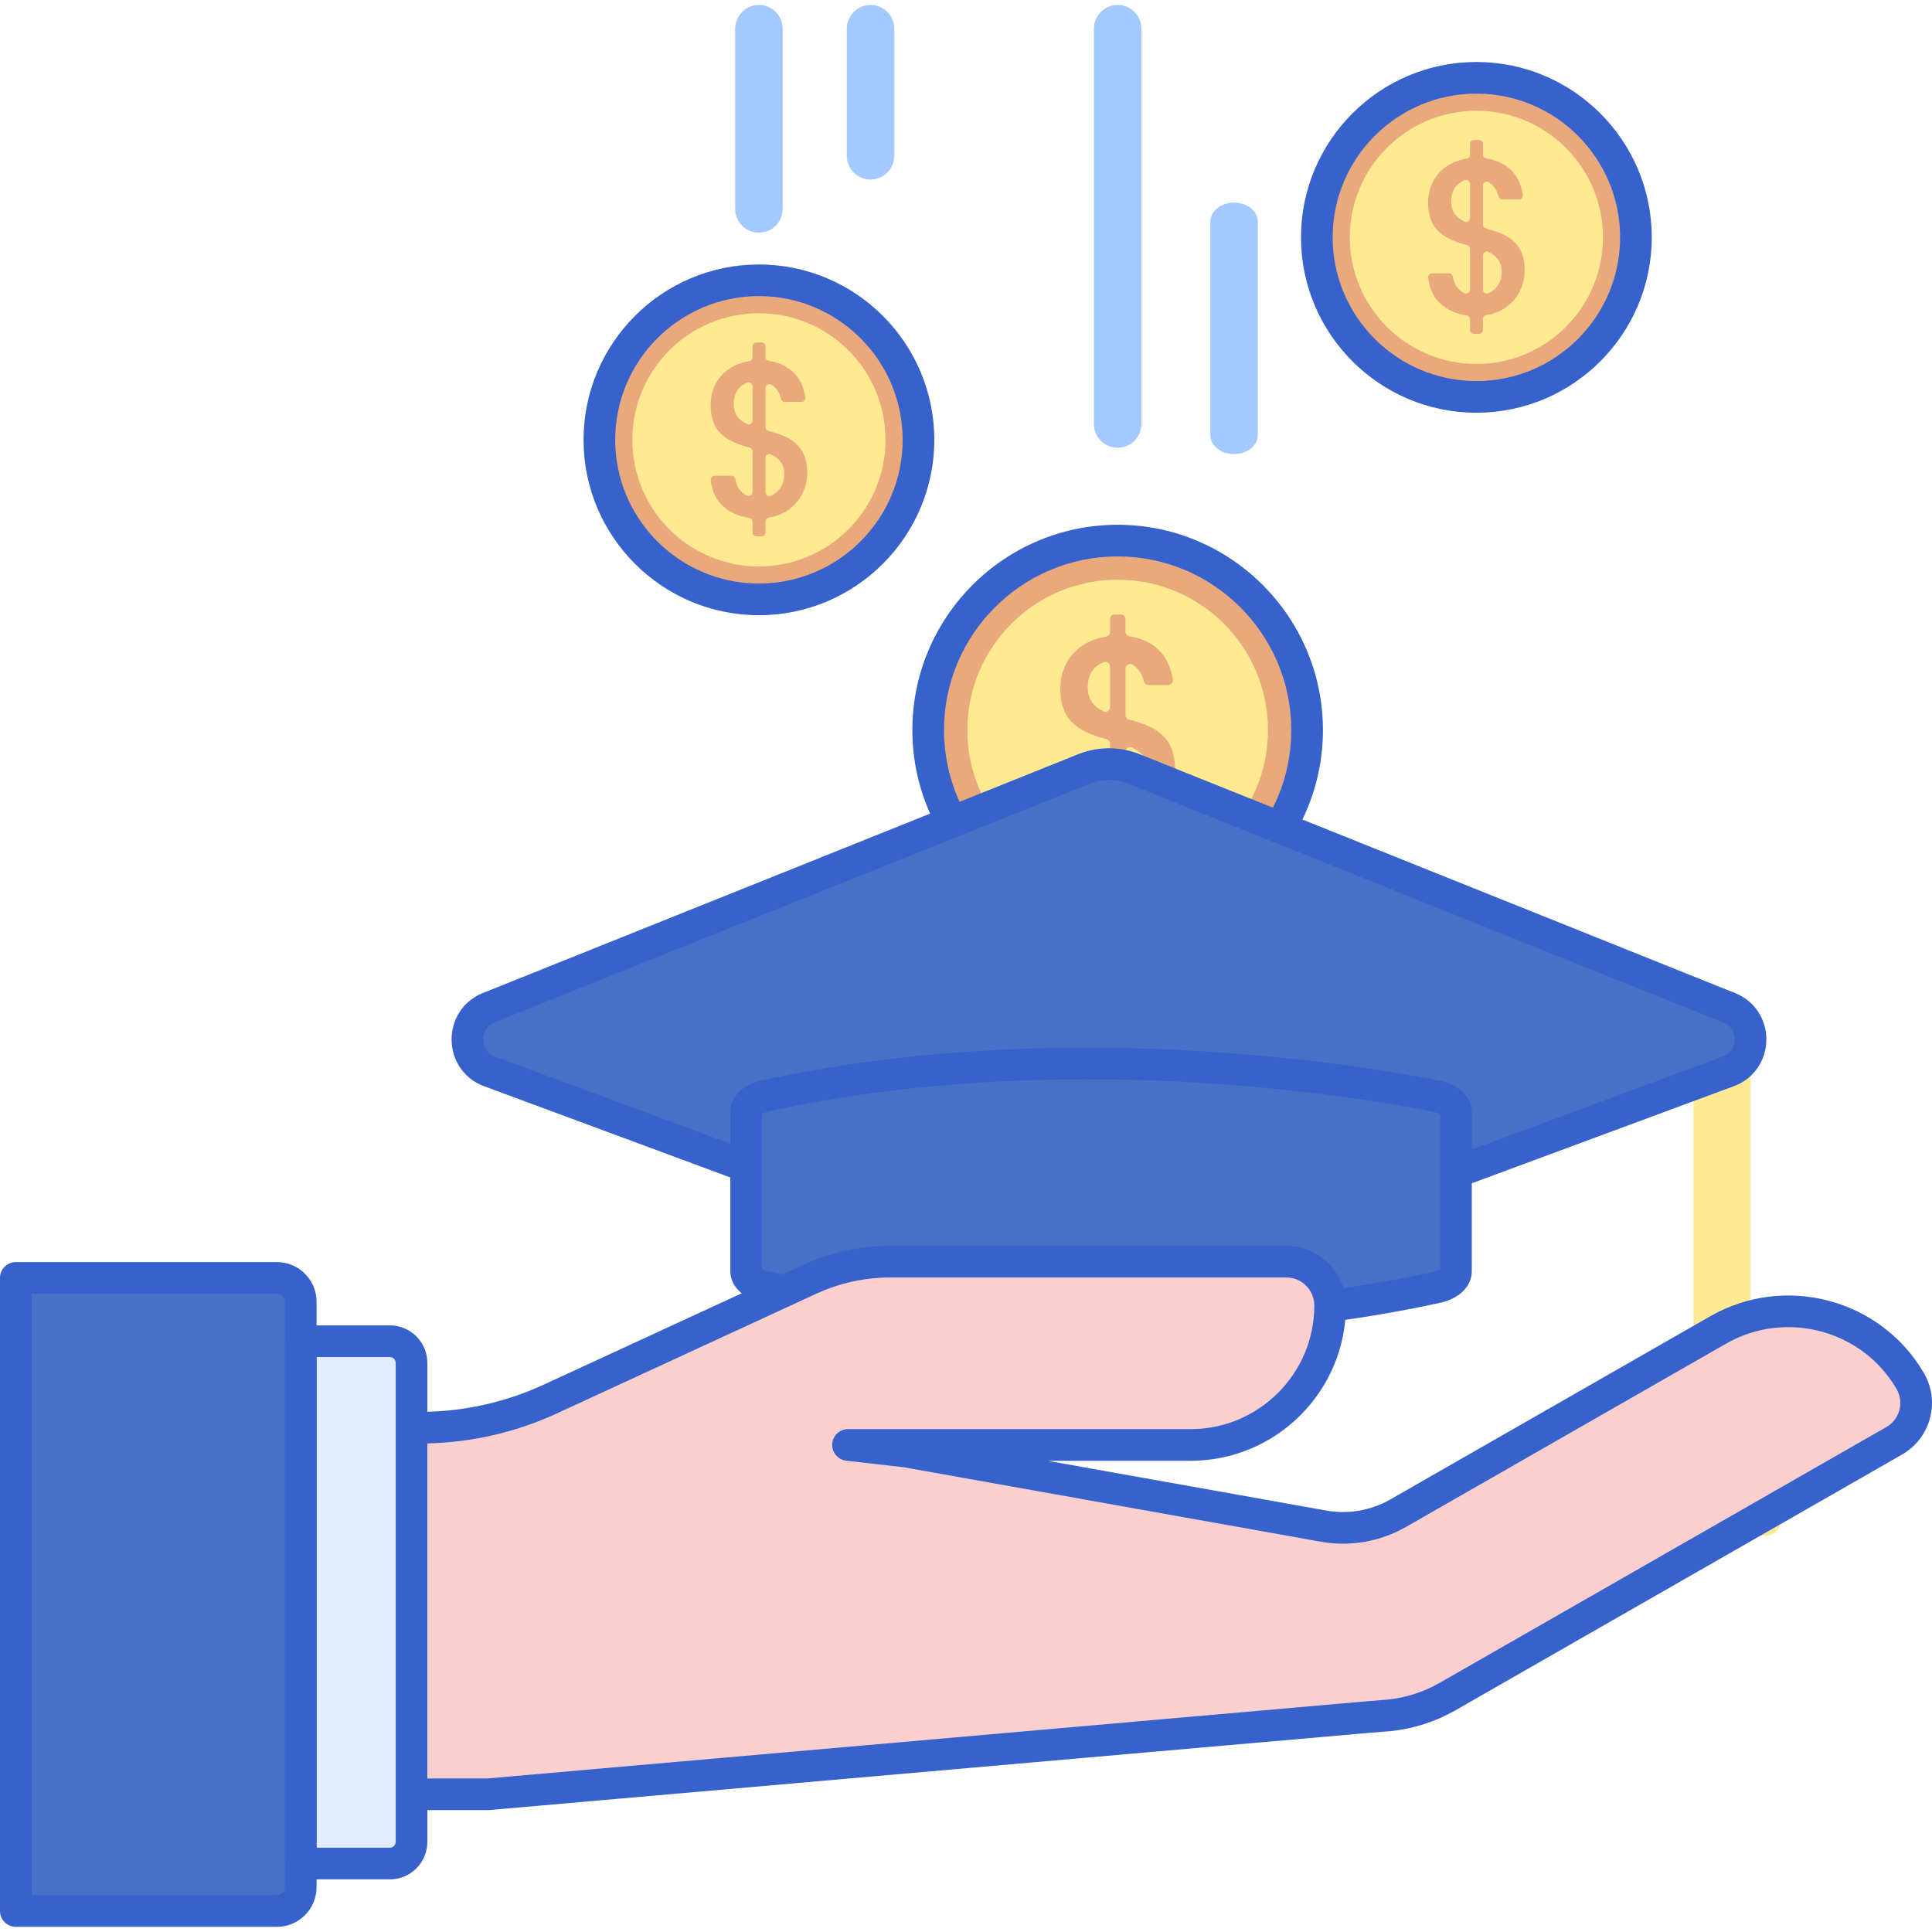 <svg height="488pt" viewBox="0 -1 488.252 488" width="488pt" xmlns="http://www.w3.org/2000/svg"><path d="m330.332 183.371c0 26.445-21.438 47.883-47.883 47.883-26.445 0-47.883-21.438-47.883-47.883 0-26.445 21.438-47.883 47.883-47.883 26.445 0 47.883 21.438 47.883 47.883zm0 0" fill="#eaa97d"/><path d="m320.441 183.371c0 20.98-17.008 37.988-37.988 37.988s-37.988-17.008-37.988-37.988c0-20.98 17.008-37.988 37.988-37.988s37.988 17.008 37.988 37.988zm0 0" fill="#ffea92"/><path d="m279.547 206.805c-6.391-.961-11.02-4.922-11.543-11.391-.055-.672.488-1.246 1.168-1.246h5.055c.578 0 1.059.426 1.156.992.383 2.25 1.508 4.012 3.465 4.941.781.367 1.688-.188 1.688-1.055v-12.215c0-.523-.348-.98-.852-1.121-5.746-1.629-11.727-3.75-11.727-12.727 0-7.148 4.703-12.164 11.602-13.238.566-.09.977-.578.977-1.148v-3.285c0-.648.523-1.168 1.168-1.168h1.559c.645 0 1.168.52 1.168 1.168v3.215c0 .57.414 1.066.977 1.152 5.953.895 10.066 4.605 10.984 10.977.102.703-.453 1.328-1.16 1.328h-5.008c-.559 0-1.023-.398-1.145-.945-.375-1.68-1.336-3.203-2.816-4.176-.789-.512-1.828.027-1.828.965v11.746c0 .531.352.992.863 1.129 5.738 1.562 11.656 3.625 11.656 12.598 0 6.215-4.078 12.246-11.547 13.438-.562.09-.973.578-.973 1.148v3.285c0 .648-.523 1.172-1.168 1.172h-1.559c-.648 0-1.168-.523-1.168-1.172v-3.215c-.008-.574-.422-1.066-.992-1.152zm.984-29.215v-10.273c0-.789-.773-1.375-1.52-1.113-2.473.867-4.113 2.969-4.113 6.383 0 3.16 1.594 4.898 3.941 6.051.781.383 1.691-.18 1.691-1.047zm3.898 11.234v10.258c0 .848.871 1.406 1.648 1.066 2.562-1.113 3.984-3.547 3.984-6.449 0-3.109-1.598-4.793-3.945-5.926-.781-.375-1.688.184-1.688 1.051zm0 0" fill="#eaa97d"/><path d="m282.449 235.254c-28.605 0-51.879-23.273-51.879-51.879s23.273-51.883 51.879-51.883 51.879 23.277 51.879 51.883-23.27 51.879-51.879 51.879zm0-95.762c-24.195 0-43.879 19.688-43.879 43.879 0 24.195 19.688 43.879 43.879 43.879 24.195 0 43.879-19.684 43.879-43.879 0-24.191-19.684-43.879-43.879-43.879zm0 0" fill="#3762cc"/><path d="m442.391 347.223v-85.551c0-3.996-3.234-7.234-7.219-7.234-3.988 0-7.223 3.238-7.223 7.234v85.551c-4.488 2.52-7.523 7.32-7.523 12.832v23.297c0 1.988 1.613 3.602 3.602 3.602h22.281c1.992 0 3.605-1.613 3.605-3.602v-23.297c0-5.512-3.035-10.312-7.523-12.832zm0 0" fill="#ffea94"/><path d="m273.969 193.188-150.52 60.383c-7.203 2.891-7.066 13.34.207 16.035l150.734 55.855c3.781 1.402 7.922 1.402 11.703 0l150.777-55.875c7.258-2.688 7.395-13.117.203-16l-150.562-60.398c-4.031-1.617-8.508-1.617-12.543 0zm0 0" fill="#4671c6"/><path d="m280.242 330.512c-2.453 0-4.902-.434-7.238-1.297l-150.734-55.859c-4.879-1.805-8.074-6.375-8.145-11.641s3.008-9.922 7.836-11.859l150.52-60.379c5.004-2.008 10.516-2.008 15.523 0l150.562 60.398c4.824 1.934 7.895 6.582 7.824 11.844-.07 5.254-3.262 9.816-8.125 11.621l-150.781 55.875c-2.336.863-4.789 1.297-7.242 1.297zm0-134.539c-1.621 0-3.238.309-4.781.93l-150.52 60.379c-2.652 1.062-2.828 3.582-2.816 4.328.008.746.25 3.254 2.922 4.246l150.734 55.855c2.871 1.062 6.043 1.062 8.922 0l150.777-55.875c2.664-.984 2.902-3.484 2.91-4.227.012-.742-.16-3.25-2.801-4.309l-150.562-60.398c-1.547-.621-3.168-.93-4.785-.93zm-6.273-2.785h.02zm0 0" fill="#3762cc"/><path d="m362.789 275.848c-19.965-3.902-94.742-16.297-169.34-.035-2.961.645-4.883 2.258-4.883 4.02v40.285c0 1.828 2.047 3.457 5.16 4.066 19.969 3.898 94.742 16.293 169.34.031 2.961-.645 4.883-2.258 4.883-4.02v-40.285c.004-1.828-2.043-3.453-5.16-4.062zm0 0" fill="#4671c6"/><path d="m281.973 336.391c-41.863 0-75.84-5.707-89.012-8.285-5.098-.992-8.395-4.129-8.395-7.988v-40.203c0-3.836 3.152-6.945 8.031-8.012 74.941-16.332 149.797-4.117 170.957.016 5.102 1 8.395 4.137 8.395 7.992v40.203c0 3.836-3.152 6.949-8.031 8.012-28.285 6.164-56.566 8.266-81.945 8.266zm-89.406-16.844c.305.203.922.512 1.926.707 20.777 4.059 94.266 16.066 167.723.055.898-.195 1.457-.484 1.734-.676v-39.152c-.301-.203-.922-.512-1.93-.707-20.777-4.062-94.281-16.062-167.719-.051-.898.195-1.453.48-1.734.676zm0 0" fill="#3762cc"/><path d="m232.113 110.027c0 22.27-18.051 40.32-40.32 40.32-22.266 0-40.32-18.051-40.32-40.32 0-22.27 18.055-40.32 40.32-40.32 22.27 0 40.32 18.051 40.32 40.32zm0 0" fill="#eaa97d"/><path d="m223.785 110.027c0 17.668-14.324 31.992-31.992 31.992s-31.988-14.324-31.988-31.992c0-17.668 14.32-31.988 31.988-31.988s31.992 14.32 31.992 31.988zm0 0" fill="#ffea92"/><path d="m189.352 129.766c-5.383-.812-9.285-4.148-9.727-9.594-.047-.566.414-1.051.984-1.051h4.258c.488 0 .891.359.973.84.32 1.895 1.27 3.375 2.922 4.156.656.312 1.418-.156 1.418-.887v-10.285c0-.441-.293-.824-.719-.945-4.836-1.367-9.875-3.156-9.875-10.715 0-6.02 3.961-10.246 9.77-11.148.473-.074.824-.484.824-.969v-2.766c0-.543.438-.984.98-.984h1.312c.547 0 .984.441.984.984v2.707c0 .48.348.895.824.969 5.012.754 8.477 3.879 9.25 9.246.086.59-.383 1.117-.98 1.117h-4.215c-.473 0-.863-.336-.965-.797-.316-1.414-1.125-2.699-2.375-3.516-.66-.434-1.539.023-1.539.812v9.891c0 .445.301.832.73.949 4.832 1.316 9.816 3.055 9.816 10.609 0 5.234-3.434 10.312-9.723 11.316-.473.074-.82.484-.82.965v2.773c0 .543-.441.984-.984.984h-1.312c-.543 0-.984-.441-.984-.984v-2.711c0-.488-.352-.898-.828-.969zm.828-24.605v-8.648c0-.668-.656-1.16-1.285-.941-2.078.73-3.457 2.5-3.457 5.379 0 2.66 1.34 4.125 3.316 5.094.656.32 1.426-.152 1.426-.883zm3.277 9.461v8.637c0 .715.738 1.184 1.391.898 2.156-.938 3.352-2.988 3.352-5.434 0-2.617-1.344-4.035-3.32-4.988-.656-.316-1.422.156-1.422.887zm0 0" fill="#eaa97d"/><path d="m191.793 154.352c-24.438 0-44.32-19.883-44.32-44.32s19.883-44.32 44.32-44.32c24.441 0 44.324 19.883 44.324 44.32s-19.887 44.32-44.324 44.32zm0-80.645c-20.027 0-36.32 16.293-36.32 36.32s16.293 36.32 36.32 36.32c20.027 0 36.324-16.293 36.324-36.32s-16.297-36.32-36.324-36.32zm0 0" fill="#3762cc"/><path d="m413.43 58.859c0 22.27-18.055 40.32-40.32 40.32-22.27 0-40.32-18.051-40.32-40.32s18.051-40.32 40.32-40.32c22.266 0 40.32 18.051 40.32 40.32zm0 0" fill="#eaa97d"/><path d="m405.098 58.859c0 17.668-14.32 31.992-31.988 31.992s-31.992-14.324-31.992-31.992 14.324-31.988 31.992-31.988 31.988 14.32 31.988 31.988zm0 0" fill="#ffea92"/><path d="m370.66 78.594c-5.379-.812-9.281-4.145-9.723-9.594-.047-.566.414-1.047.984-1.047h4.258c.484 0 .891.355.973.836.32 1.895 1.27 3.375 2.918 4.16.66.312 1.422-.156 1.422-.887v-10.285c0-.441-.293-.828-.719-.949-4.836-1.367-9.879-3.156-9.879-10.711 0-6.023 3.965-10.246 9.773-11.148.473-.074.82-.488.82-.969v-2.77c0-.543.441-.984.984-.984h1.312c.543 0 .984.441.984.984v2.711c0 .477.348.895.824.965 5.012.758 8.473 3.879 9.25 9.246.086.59-.383 1.121-.98 1.121h-4.219c-.469 0-.859-.34-.961-.801-.316-1.414-1.125-2.695-2.375-3.516-.66-.434-1.539.023-1.539.816v9.887c0 .445.297.832.727.953 4.832 1.312 9.82 3.051 9.82 10.605 0 5.234-3.434 10.312-9.723 11.316-.473.078-.82.488-.82.969v2.77c0 .543-.441.98-.984.98h-1.312c-.543 0-.984-.438-.984-.98v-2.711c0-.484-.352-.898-.832-.969zm.832-24.605v-8.648c0-.668-.652-1.156-1.281-.938-2.082.73-3.461 2.5-3.461 5.375 0 2.664 1.344 4.125 3.316 5.094.656.324 1.426-.148 1.426-.883zm3.281 9.461v8.637c0 .715.734 1.188 1.387.898 2.156-.938 3.355-2.988 3.355-5.43 0-2.617-1.348-4.039-3.324-4.992-.656-.312-1.418.16-1.418.887zm0 0" fill="#eaa97d"/><path d="m373.109 103.18c-24.441 0-44.324-19.883-44.324-44.32s19.883-44.32 44.324-44.32c24.438 0 44.32 19.883 44.32 44.32s-19.883 44.32-44.32 44.32zm0-80.641c-20.031 0-36.324 16.289-36.324 36.32 0 20.027 16.293 36.32 36.324 36.32 20.027 0 36.32-16.293 36.32-36.32 0-20.031-16.293-36.32-36.32-36.32zm0 0" fill="#3762cc"/><g fill="#a4c9ff"><path d="m191.793 57.672c-3.312 0-6-2.688-6-6v-45.547c0-3.312 2.688-6 6-6 3.316 0 6 2.688 6 6v45.547c0 3.316-2.684 6-6 6zm0 0"/><path d="m220.004 44.246c-3.312 0-6-2.684-6-6v-32.121c0-3.312 2.688-6 6-6s6 2.688 6 6v32.121c0 3.316-2.688 6-6 6zm0 0"/><path d="m282.449 112.027c-3.312 0-6-2.684-6-6v-99.902c0-3.312 2.688-6 6-6 3.316 0 6 2.688 6 6v99.902c0 3.316-2.684 6-6 6zm0 0"/><path d="m311.875 113.637c-3.316 0-6-2.16-6-4.824v-53.91c0-2.664 2.684-4.824 6-4.824 3.312 0 6 2.16 6 4.824v53.91c0 2.664-2.688 4.824-6 4.824zm0 0"/></g><path d="m482.75 347.879c-9.812-16.855-31.547-22.633-48.543-12.902l-80.879 46.312c-5.699 3.266-12.367 4.422-18.836 3.266l-105.516-18.84-14.668-1.676h86.594c19.469 0 35.246-15.781 35.246-35.246 0-6.121-4.957-11.078-11.078-11.078h-100.109c-7.016 0-13.949 1.523-20.324 4.465l-65.676 30.305c-10.266 4.734-21.434 7.188-32.738 7.188h-2.227v92.645h19.383l220.801-19.383c.156-.016.316-.027.473-.039l6.375-.52c5.215-.535 10.262-2.156 14.809-4.762l112.824-64.605c5.344-3.055 7.176-9.828 4.09-15.129zm0 0" fill="#f9cfcf"/><path d="m123.379 456.32h-19.383c-2.207 0-4-1.789-4-4v-92.645c0-2.207 1.793-4 4-4h2.227c10.652 0 21.395-2.359 31.062-6.82l65.676-30.305c6.848-3.16 14.457-4.832 22-4.832h100.109c8.312 0 15.078 6.762 15.078 15.078 0 21.641-17.605 39.246-39.246 39.246h-36.164l70.457 12.578c5.531.988 11.27-.004 16.145-2.797l80.875-46.312c18.875-10.805 43.09-4.363 53.992 14.359 2.027 3.484 2.57 7.543 1.527 11.434-1.043 3.902-3.562 7.164-7.086 9.18l-112.824 64.609c-5.062 2.898-10.578 4.672-16.387 5.27l-6.914.559-220.793 19.387c-.117.008-.234.012-.352.012zm-15.379-8h15.207l221.125-19.41 6.375-.52c4.609-.473 9.062-1.906 13.148-4.246l112.824-64.605c1.66-.953 2.844-2.48 3.332-4.312.484-1.812.23-3.707-.715-5.336-8.695-14.934-28.031-20.07-43.098-11.441l-80.879 46.312c-6.504 3.723-14.145 5.047-21.527 3.73l-105.395-18.816-14.539-1.66c-2.105-.242-3.66-2.086-3.539-4.207.121-2.117 1.871-3.77 3.992-3.77h86.598c17.227 0 31.242-14.02 31.242-31.246 0-3.902-3.172-7.078-7.074-7.078h-100.113c-6.395 0-12.84 1.414-18.648 4.094l-65.676 30.309c-10.176 4.695-21.422 7.289-32.637 7.535v84.668zm0 0" fill="#3762cc"/><path d="m98.531 337.824h-22.531v132h22.531c3.02 0 5.469-2.449 5.469-5.469v-121.059c0-3.02-2.449-5.473-5.469-5.473zm0 0" fill="#e0ebfc"/><path d="m69.977 481.824h-65.977v-160h65.977c3.328 0 6.023 2.699 6.023 6.023v147.957c0 3.324-2.695 6.02-6.023 6.02zm0 0" fill="#4671c6"/><path d="m69.977 481.824h-65.977v-160h65.977c3.328 0 6.023 2.699 6.023 6.023v147.957c0 3.324-2.695 6.02-6.023 6.02zm0 0" fill="#4671c6"/><path d="m69.977 485.824h-65.977c-2.207 0-4-1.789-4-4v-160c0-2.207 1.793-4 4-4h65.977c5.527 0 10.023 4.496 10.023 10.027v147.953c0 5.523-4.496 10.02-10.023 10.02zm-61.977-8h61.977c1.117 0 2.023-.906 2.023-2.02v-147.957c0-1.117-.906-2.023-2.023-2.023h-61.977zm0 0" fill="#3762cc"/><path d="m98.531 473.824h-22.531c-2.207 0-4-1.789-4-4v-132c0-2.207 1.793-4 4-4h22.531c5.223 0 9.469 4.25 9.469 9.473v121.059c0 5.223-4.25 9.469-9.469 9.469zm-18.531-8h18.531c.809 0 1.469-.66 1.469-1.469v-121.059c0-.812-.66-1.473-1.469-1.473h-18.531zm0 0" fill="#3762cc"/></svg>